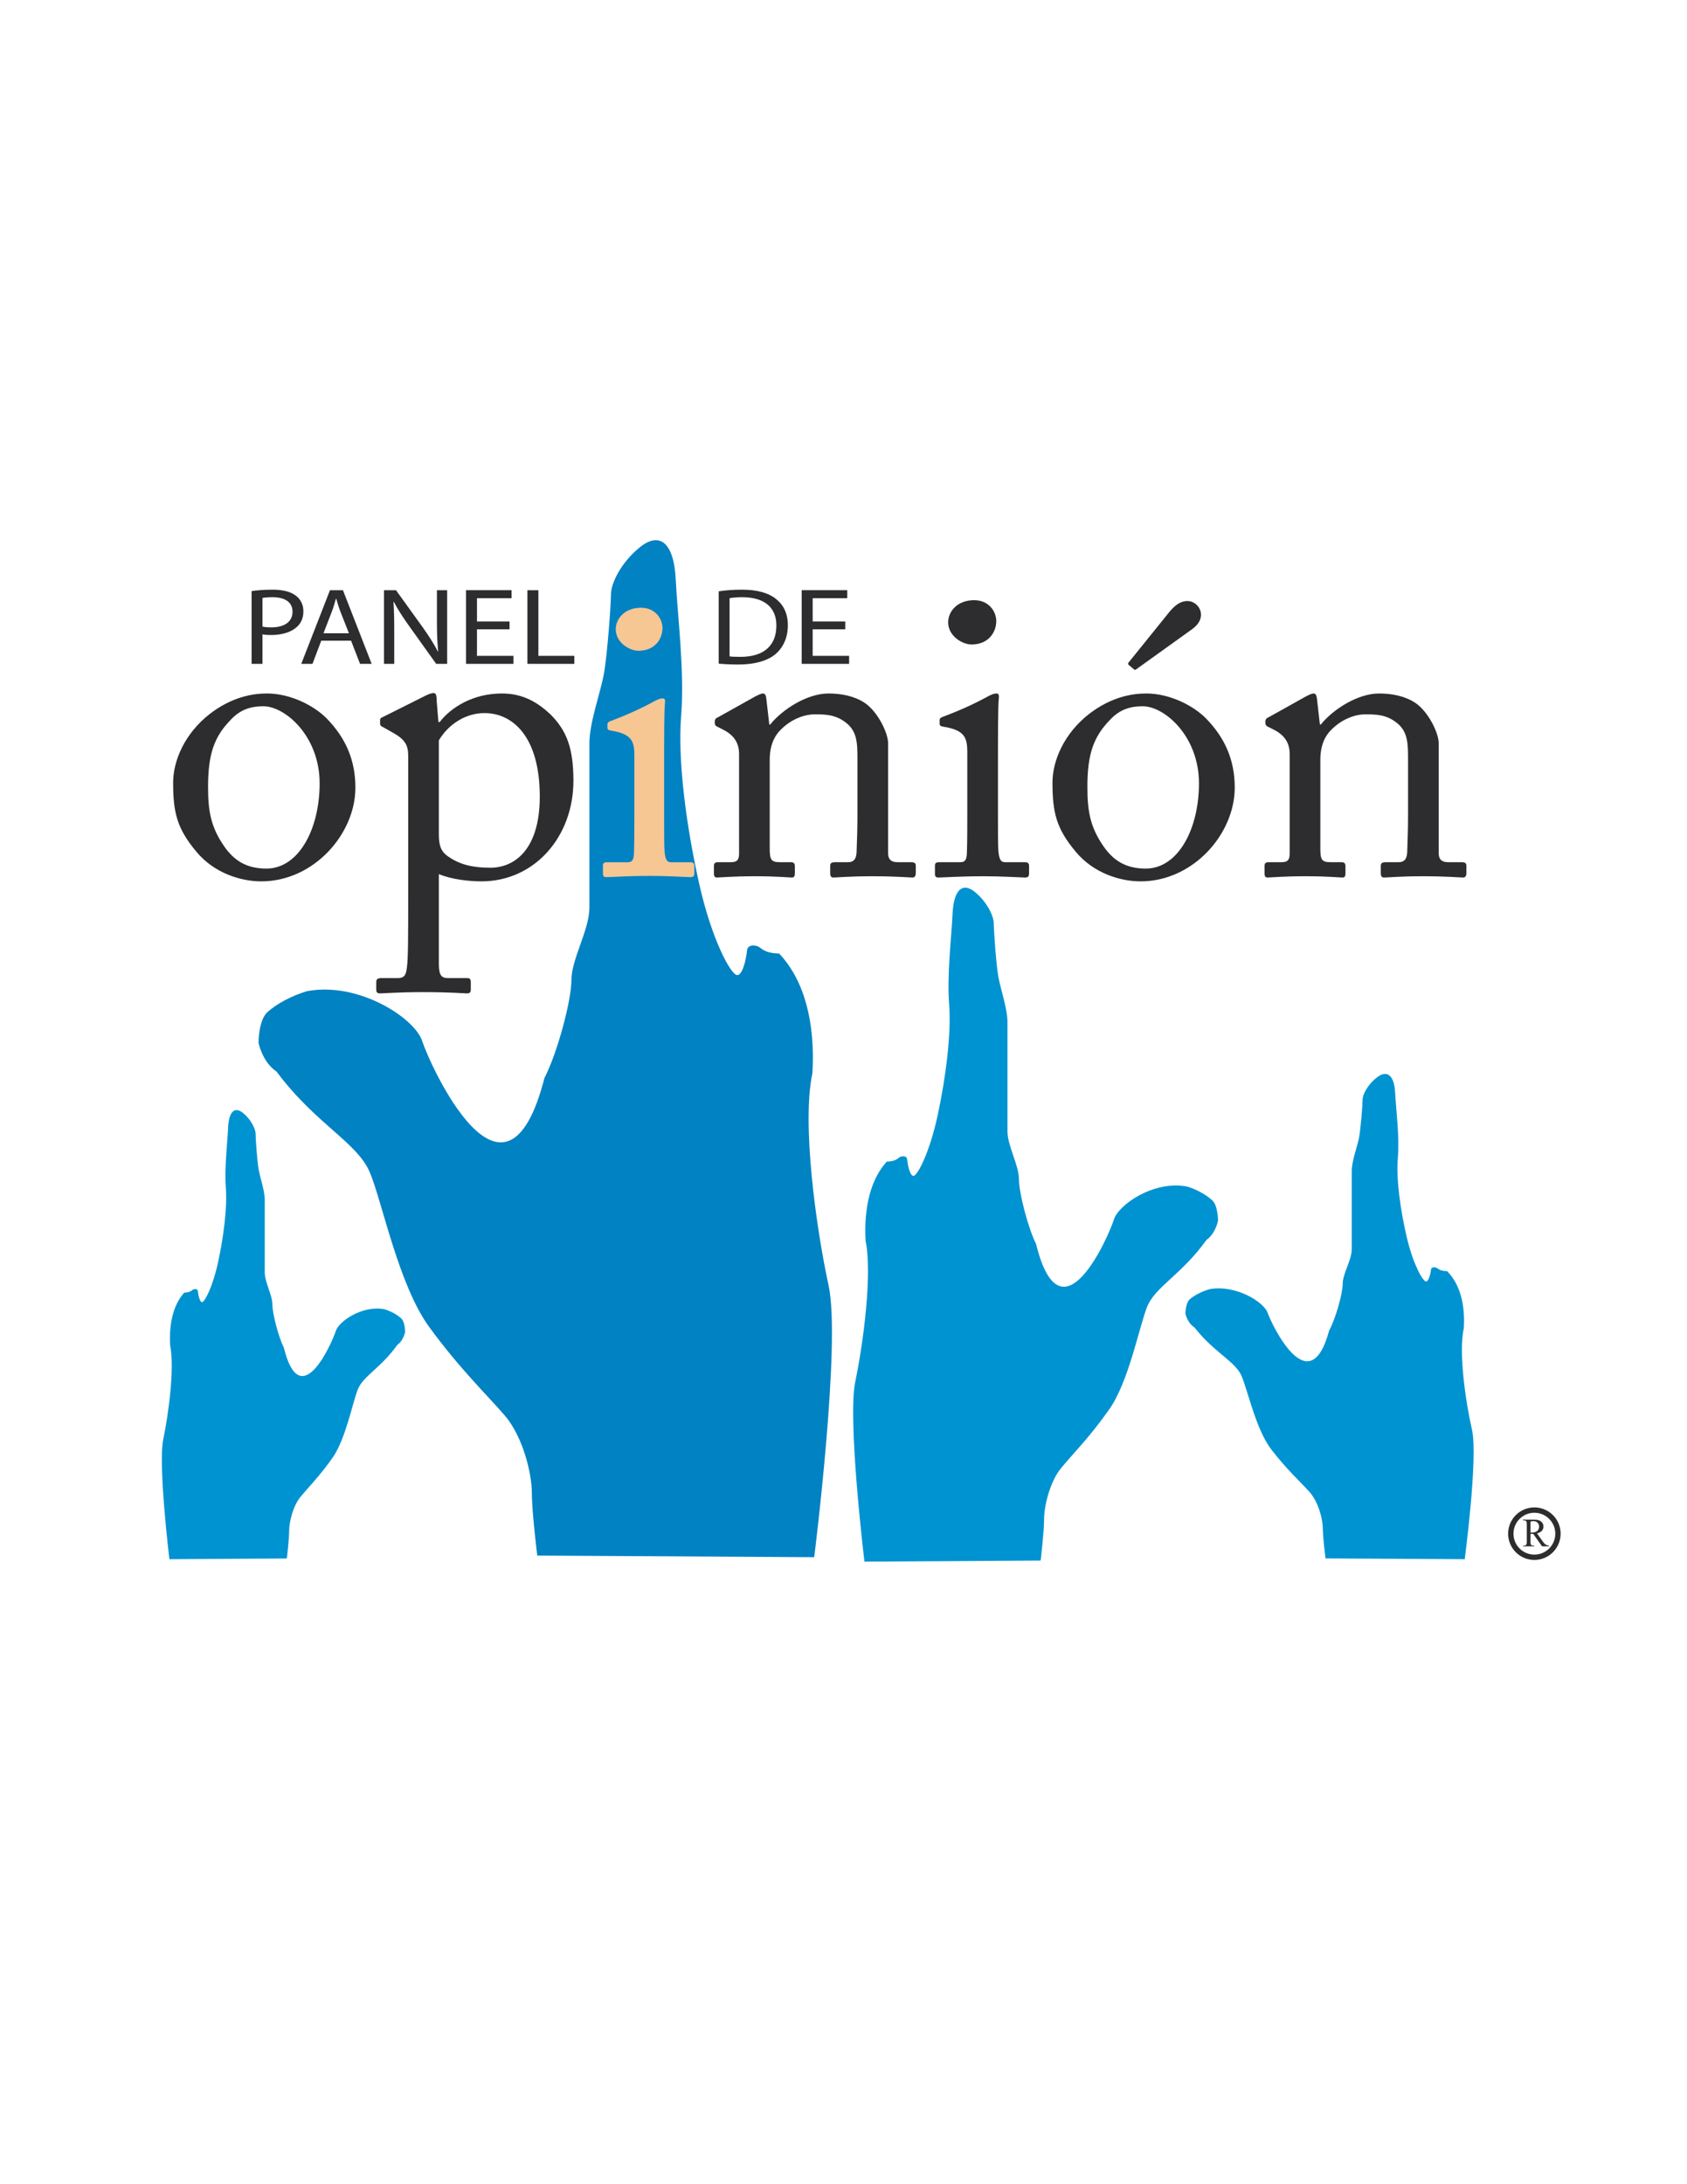 <?xml version="1.0" encoding="UTF-8" standalone="no"?>
<!-- Created with Inkscape (http://www.inkscape.org/) -->

<svg
   xmlns:dc="http://purl.org/dc/elements/1.1/"
   xmlns:cc="http://creativecommons.org/ns#"
   xmlns:rdf="http://www.w3.org/1999/02/22-rdf-syntax-ns#"
   xmlns:svg="http://www.w3.org/2000/svg"
   xmlns="http://www.w3.org/2000/svg"
   xmlns:inkscape="http://www.inkscape.org/namespaces/inkscape"
   version="1.1"
   width="765"
   height="990"
   id="svg2"
   xml:space="preserve"><defs
     id="defs6"><clipPath
       id="clipPath16"><path
         d="M 0,792 612,792 612,0 0,0 0,792 z"
         inkscape:connector-curvature="0"
         id="path18" /></clipPath></defs><g
     transform="matrix(1.25,0,0,-1.25,0,990)"
     id="g10"><g
       id="g12"><g
         clip-path="url(#clipPath16)"
         id="g14"><g
           transform="translate(93.785,413.944)"
           id="g20"><path
             d="m 0,0 c 0,0 1.305,-6.991 6.524,-10.491 14.352,-19.243 29.358,-25.662 33.925,-36.73 4.562,-11.086 10.437,-40.822 21.528,-55.981 11.09,-15.16 20.876,-24.495 27.402,-32.069 6.521,-7.579 9.78,-20.994 9.78,-27.992 0,-6.994 1.959,-22.738 1.959,-22.738 l 100.472,-0.583 c 0,0 9.783,77.553 5.213,98.538 -4.567,20.991 -9.783,58.899 -5.865,76.968 1.053,17.813 -2.702,33.53 -12.076,43.369 -5.619,0.138 -6.58,2.176 -7.668,2.6 -2.483,0.901 -3.811,-0.153 -3.936,-1.257 -0.488,-4.408 -1.895,-9.435 -3.724,-9.141 -2.286,0.365 -9.134,12.824 -13.704,33.243 -4.567,20.409 -7.826,44.314 -6.518,60.638 1.302,16.327 -1.308,36.158 -1.959,49.565 -0.652,13.408 -5.868,17.487 -13.045,11.658 -7.18,-5.828 -10.444,-13.407 -10.444,-16.907 0,-3.496 -1.301,-22.155 -2.608,-29.154 -1.303,-6.996 -5.221,-17.491 -5.221,-25.067 l 0,-59.484 c 0,-8.163 -6.518,-18.661 -6.518,-26.247 0,-7.576 -5.226,-26.815 -9.788,-35.558 C 89.379,-68.799 61.974,-7.581 59.366,0.587 56.756,8.748 36.534,22.161 17.612,18.661 11.745,16.906 6.524,13.997 3.265,11.08 0,8.163 0,0 0,0"
             inkscape:connector-curvature="0"
             id="path22"
             style="fill:#0082c3;fill-opacity:1;fill-rule:nonzero;stroke:none" /></g><g
           transform="translate(430.045,315.661)"
           id="g24"><path
             d="m 0,0 c 0,0 0.664,-3.341 3.28,-5.006 7.218,-9.187 14.758,-12.248 17.054,-17.53 2.294,-5.29 5.245,-19.476 10.815,-26.707 5.576,-7.236 10.496,-11.691 13.775,-15.305 3.28,-3.617 4.92,-10.015 4.92,-13.351 0,-3.341 0.981,-10.851 0.981,-10.851 l 50.492,-0.283 c 0,0 4.92,37.011 2.621,47.021 -2.294,10.018 -4.919,28.094 -2.95,36.72 0.533,8.508 -1.351,16.002 -6.064,20.697 -2.828,0.069 -3.302,1.037 -3.854,1.241 -1.255,0.424 -1.916,-0.074 -1.977,-0.6 -0.251,-2.105 -0.958,-4.5 -1.878,-4.362 -1.141,0.173 -4.587,6.12 -6.879,15.859 -2.301,9.736 -3.938,21.139 -3.282,28.933 0.654,7.793 -0.656,17.251 -0.98,23.651 -0.33,6.396 -2.956,8.343 -6.56,5.559 -3.609,-2.782 -5.246,-6.399 -5.246,-8.067 0,-1.671 -0.654,-10.569 -1.313,-13.911 -0.659,-3.34 -2.618,-8.342 -2.618,-11.961 l 0,-28.381 c 0,-3.892 -3.288,-8.903 -3.288,-12.515 0,-3.622 -2.615,-12.797 -4.914,-16.978 C 44.924,-32.829 31.149,-3.616 29.839,0.278 28.534,4.171 18.365,10.569 8.856,8.902 5.908,8.064 3.285,6.675 1.647,5.285 0,3.893 0,0 0,0"
             inkscape:connector-curvature="0"
             id="path26"
             style="fill:#0093d1;fill-opacity:1;fill-rule:nonzero;stroke:none" /></g><g
           transform="translate(146.96,309.033)"
           id="g28"><path
             d="m 0,0 c 0,0 -0.56,-3.094 -2.771,-4.636 -6.087,-8.503 -12.45,-11.336 -14.391,-16.222 -1.934,-4.902 -4.429,-18.028 -9.127,-24.723 -4.71,-6.697 -8.857,-10.817 -11.622,-14.166 -2.774,-3.346 -4.155,-9.267 -4.155,-12.355 0,-3.09 -0.83,-10.045 -0.83,-10.045 l -42.616,-0.258 c 0,0 -4.148,34.252 -2.212,43.516 1.936,9.273 4.154,26.008 2.488,33.988 -0.444,7.869 1.145,14.809 5.124,19.156 2.381,0.061 2.792,0.953 3.254,1.147 1.053,0.391 1.617,-0.069 1.668,-0.559 0.207,-1.947 0.805,-4.163 1.579,-4.033 0.97,0.156 3.875,5.663 5.808,14.673 1.939,9.015 3.328,19.569 2.771,26.78 -0.551,7.208 0.557,15.964 0.828,21.889 0.276,5.921 2.491,7.719 5.535,5.145 3.045,-2.572 4.432,-5.921 4.432,-7.463 0,-1.543 0.547,-9.786 1.103,-12.877 0.557,-3.091 2.212,-7.722 2.212,-11.07 l 0,-26.265 c 0,-3.601 2.769,-8.24 2.769,-11.589 0,-3.344 2.215,-11.839 4.153,-15.706 6.089,-24.718 17.711,2.324 18.815,5.929 1.108,3.6 9.685,9.519 17.711,7.972 C -4.989,7.461 -2.771,6.179 -1.387,4.889 0,3.597 0,0 0,0"
             inkscape:connector-curvature="0"
             id="path30"
             style="fill:#0093d1;fill-opacity:1;fill-rule:nonzero;stroke:none" /></g><g
           transform="translate(441.869,349.393)"
           id="g32"><path
             d="m 0,0 c 0,0 -0.835,-4.636 -4.161,-6.952 -9.121,-12.756 -18.674,-17.007 -21.578,-24.342 -2.905,-7.349 -6.646,-27.05 -13.696,-37.099 -7.055,-10.053 -13.285,-16.232 -17.433,-21.255 -4.153,-5.017 -6.23,-13.907 -6.23,-18.542 0,-4.636 -1.249,-15.073 -1.249,-15.073 l -63.923,-0.383 c 0,0 -6.227,51.394 -3.32,65.297 2.906,13.915 6.227,39.029 3.734,51.003 -0.666,11.809 1.717,22.225 7.686,28.743 3.573,0.092 4.191,1.439 4.874,1.724 1.581,0.593 2.428,-0.104 2.505,-0.835 0.309,-2.925 1.206,-6.245 2.375,-6.061 1.457,0.246 5.809,8.505 8.716,22.028 2.909,13.53 4.981,29.364 4.153,40.188 -0.828,10.815 0.828,23.959 1.241,32.851 0.414,8.884 3.737,11.588 8.304,7.724 4.567,-3.87 6.639,-8.886 6.639,-11.211 0,-2.316 0.835,-14.681 1.66,-19.318 0.83,-4.643 3.321,-11.593 3.321,-16.615 l 0,-39.417 c 0,-5.402 4.153,-12.363 4.153,-17.387 0,-5.019 3.325,-17.767 6.229,-23.568 9.132,-37.099 26.565,3.477 28.223,8.889 1.66,5.404 14.533,14.296 26.571,11.974 3.732,-1.16 7.045,-3.091 9.129,-5.021 C 0,5.41 0,0 0,0"
             inkscape:connector-curvature="0"
             id="path34"
             style="fill:#0093d1;fill-opacity:1;fill-rule:nonzero;stroke:none" /></g><g
           transform="translate(115.956,507.946)"
           id="g36"><path
             d="m 0,0 c 0,17.149 -12.516,27.959 -20.393,27.959 -4.171,0 -8.189,-0.925 -11.895,-4.94 -6.025,-6.181 -8.187,-12.516 -8.187,-24.255 0,-8.649 0.925,-14.521 5.87,-21.627 3.553,-5.098 8.033,-8.033 15.295,-8.033 C -7.571,-30.896 0,-16.531 0,0 m -44.646,-24.871 c -7.105,8.496 -8.498,14.209 -8.498,25.18 0,7.878 4.171,17.765 13.288,24.871 8.03,6.179 15.601,7.418 20.699,7.418 8.496,0 16.994,-4.327 21.627,-8.963 6.953,-7.106 10.503,-15.139 10.503,-25.18 0,-16.838 -15.136,-33.985 -34.138,-33.985 -7.417,0 -16.993,2.935 -23.481,10.659"
             inkscape:connector-curvature="0"
             id="path38"
             style="fill:#2d2c2e;fill-opacity:1;fill-rule:nonzero;stroke:none" /></g><g
           transform="translate(159.205,489.716)"
           id="g40"><path
             d="m 0,0 c 0,-3.397 0.312,-6.179 3.246,-8.187 4.325,-3.09 9.114,-4.17 15.448,-4.17 8.805,0 17.918,6.643 17.918,25.797 0,21.627 -9.731,30.278 -20.081,30.278 C 10.043,43.718 3.708,40.012 0,33.831 L 0,0 z m -11.122,28.271 c 0,3.708 -1.08,5.869 -5.56,8.342 l -3.553,2.007 c -1.083,0.465 -1.083,0.927 -1.083,1.392 l 0,1.237 c 0,0.462 0.312,0.771 1.083,1.078 l 14.83,7.417 c 1.236,0.618 2.47,1.236 3.553,1.236 0.771,0 1.081,-0.773 1.081,-3.09 l 0.618,-7.415 0.465,0 c 4.168,5.407 12.201,10.35 22.554,10.35 7.877,0 13.129,-3.4 17.609,-7.569 5.869,-5.869 8.342,-12.204 8.342,-24.102 0,-20.235 -14.059,-36.454 -33.369,-36.454 -4.169,0 -10.659,0.618 -15.448,2.626 l 0,-32.595 c 0,-4.325 1.083,-5.099 3.402,-5.099 l 6.794,0 c 1.237,0 1.39,-0.618 1.39,-1.545 l 0,-2.626 c 0,-0.924 -0.307,-1.389 -1.39,-1.389 -0.771,0 -6.023,0.465 -15.91,0.465 -8.96,0 -14.368,-0.465 -15.604,-0.465 -1.08,0 -1.39,0.465 -1.39,1.389 l 0,2.782 c 0,0.771 0.31,1.389 1.855,1.389 l 6.023,0 c 2.628,0 2.937,1.546 3.247,3.863 0.461,3.399 0.461,11.739 0.461,26.878 l 0,49.898 z"
             inkscape:connector-curvature="0"
             id="path42"
             style="fill:#2d2c2e;fill-opacity:1;fill-rule:nonzero;stroke:none" /></g><g
           transform="translate(322.182,482.613)"
           id="g44"><path
             d="m 0,0 c 0,-2.473 1.39,-3.247 3.397,-3.247 l 4.943,0 c 1.392,0 1.701,-0.462 1.701,-1.389 l 0,-2.472 c 0,-1.081 -0.309,-1.699 -1.236,-1.699 -1.081,0 -5.87,0.462 -14.675,0.462 -7.88,0 -12.822,-0.462 -13.905,-0.462 -0.927,0 -1.236,0.462 -1.236,1.699 l 0,2.472 c 0,1.08 0.465,1.389 2.01,1.389 l 4.48,0 c 1.699,0 2.935,0.774 3.088,3.554 0.154,4.017 0.309,8.96 0.309,12.978 l 0,20.39 c 0,6.179 0,10.659 -4.477,13.903 -3.709,2.782 -7.418,2.782 -11.28,2.782 -2.47,0 -7.877,-1.083 -12.511,-6.026 -3.09,-3.399 -3.555,-7.568 -3.555,-10.505 l 0,-31.975 c 0,-4.173 0.465,-5.101 3.709,-5.101 l 3.862,0 c 1.236,0 1.545,-0.462 1.545,-1.545 l 0,-2.625 c 0,-0.928 -0.309,-1.39 -1.081,-1.39 -1.083,0 -5.254,0.462 -13.44,0.462 -7.88,0 -12.822,-0.462 -13.75,-0.462 -0.771,0 -1.08,0.462 -1.08,1.39 l 0,2.781 c 0,0.927 0.309,1.389 1.543,1.389 l 4.483,0 c 2.007,0 3.088,0.463 3.088,3.091 l 0,36.148 c 0,4.636 -2.473,7.262 -6.335,9.113 l -1.236,0.619 c -1.078,0.464 -1.234,0.927 -1.234,1.392 l 0,0.771 c 0,0.772 0.618,1.237 1.39,1.543 l 13.284,7.418 c 1.237,0.618 2.164,1.08 2.782,1.08 0.771,0 1.081,-0.618 1.233,-1.852 l 1.083,-9.425 0.309,0 c 4.481,5.563 13.441,11.277 21.165,11.277 4.634,0 9.423,-0.927 13.132,-3.4 C -3.862,51.44 0,43.716 0,39.854 L 0,0 z"
             inkscape:connector-curvature="0"
             id="path46"
             style="fill:#2d2c2e;fill-opacity:1;fill-rule:nonzero;stroke:none" /></g><g
           transform="translate(343.962,566.339)"
           id="g48"><path
             d="m 0,0 c 0,3.862 3.247,8.033 9.425,8.033 5.408,0 8.031,-4.171 8.031,-7.571 0,-4.015 -2.782,-8.495 -8.958,-8.495 C 5.101,-8.033 0,-4.942 0,0 m 6.95,-47.116 c 0,5.252 -0.922,8.033 -8.646,9.269 -1.086,0.154 -1.392,0.465 -1.392,1.081 l 0,1.392 c 0,0.462 0.306,0.771 1.08,1.078 4.943,1.854 10.813,4.327 16.682,7.571 1.239,0.618 2.013,0.927 2.935,0.927 0.774,0 0.927,-0.774 0.774,-1.852 -0.309,-2.628 -0.309,-12.36 -0.309,-25.18 l 0,-16.84 c 0,-6.025 0,-11.586 0.156,-13.285 0.306,-2.935 0.771,-4.018 2.472,-4.018 l 7.106,0 c 1.234,0 1.546,-0.462 1.546,-1.389 l 0,-2.626 c 0,-1.083 -0.312,-1.545 -1.393,-1.545 -1.236,0 -8.339,0.462 -14.83,0.462 -8.957,0 -14.985,-0.462 -16.681,-0.462 -0.774,0 -1.239,0.309 -1.239,1.236 l 0,3.088 c 0,0.927 0.465,1.236 1.545,1.236 l 7.571,0 c 1.701,0 2.317,0.619 2.47,3.091 0.153,4.633 0.153,9.423 0.153,14.056 l 0,22.71 z"
             inkscape:connector-curvature="0"
             id="path50"
             style="fill:#2d2c2e;fill-opacity:1;fill-rule:nonzero;stroke:none" /></g><g
           transform="translate(409.463,550.891)"
           id="g52"><path
             d="M 0,0 C -0.307,0.309 -0.307,0.618 0,0.927 L 14.833,19.31 c 1.701,2.008 3.709,3.862 6.485,3.862 4.173,0 7.724,-5.869 1.701,-10.194 L 2.782,-1.545 c -0.307,-0.307 -0.616,-0.307 -0.928,0 L 0,0 z m 25.491,-42.945 c 0,17.15 -12.513,27.959 -20.39,27.959 -4.174,0 -8.189,-0.925 -11.898,-4.94 -6.023,-6.181 -8.186,-12.515 -8.186,-24.255 0,-8.649 0.927,-14.521 5.872,-21.627 3.553,-5.098 8.03,-8.033 15.292,-8.033 11.739,0 19.31,14.365 19.31,30.896 m -44.643,-24.87 c -7.108,8.495 -8.498,14.209 -8.498,25.179 0,7.878 4.171,17.765 13.287,24.871 8.031,6.179 15.602,7.415 20.697,7.415 8.499,0 16.997,-4.324 21.627,-8.96 6.956,-7.106 10.506,-15.139 10.506,-25.18 0,-16.838 -15.136,-33.985 -34.14,-33.985 -7.415,0 -16.994,2.935 -23.479,10.66"
             inkscape:connector-curvature="0"
             id="path54"
             style="fill:#2d2c2e;fill-opacity:1;fill-rule:nonzero;stroke:none" /></g><g
           transform="translate(521.927,482.613)"
           id="g56"><path
             d="m 0,0 c 0,-2.473 1.39,-3.247 3.397,-3.247 l 4.948,0 c 1.387,0 1.696,-0.462 1.696,-1.389 l 0,-2.472 c 0,-1.081 -0.309,-1.699 -1.234,-1.699 -1.083,0 -5.872,0.462 -14.677,0.462 -7.877,0 -12.819,-0.462 -13.905,-0.462 -0.927,0 -1.234,0.462 -1.234,1.699 l 0,2.472 c 0,1.08 0.465,1.389 2.008,1.389 l 4.48,0 c 1.701,0 2.935,0.774 3.091,3.554 0.153,4.017 0.306,8.96 0.306,12.978 l 0,20.39 c 0,6.179 0,10.659 -4.478,13.903 -3.708,2.782 -7.415,2.782 -11.276,2.782 -2.47,0 -7.88,-1.083 -12.514,-6.026 -3.09,-3.399 -3.55,-7.568 -3.55,-10.505 l 0,-31.975 c 0,-4.173 0.46,-5.101 3.704,-5.101 l 3.862,0 c 1.238,0 1.545,-0.462 1.545,-1.545 l 0,-2.625 c 0,-0.928 -0.307,-1.39 -1.081,-1.39 -1.08,0 -5.254,0.462 -13.44,0.462 -7.877,0 -12.82,-0.462 -13.747,-0.462 -0.774,0 -1.081,0.462 -1.081,1.39 l 0,2.781 c 0,0.927 0.307,1.389 1.543,1.389 l 4.48,0 c 2.008,0 3.091,0.463 3.091,3.091 l 0,36.148 c 0,4.636 -2.475,7.262 -6.337,9.113 l -1.234,0.619 c -1.08,0.464 -1.236,0.927 -1.236,1.392 l 0,0.771 c 0,0.772 0.621,1.237 1.39,1.543 l 13.287,7.418 c 1.234,0.618 2.161,1.08 2.779,1.08 0.774,0 1.083,-0.618 1.236,-1.852 l 1.08,-9.425 0.312,0 c 4.478,5.563 13.441,11.277 21.164,11.277 4.631,0 9.421,-0.927 13.129,-3.4 C -3.862,51.44 0,43.716 0,39.854 L 0,0 z"
             inkscape:connector-curvature="0"
             id="path58"
             style="fill:#2d2c2e;fill-opacity:1;fill-rule:nonzero;stroke:none" /></g><g
           transform="translate(95.213,564.793)"
           id="g60"><path
             d="m 0,0 c 0.861,-0.199 1.947,-0.276 3.262,-0.276 4.751,0 7.65,2.059 7.65,5.666 0,3.563 -2.899,5.266 -7.198,5.266 C 1.993,10.656 0.682,10.539 0,10.38 L 0,0 z m -3.938,12.874 c 1.902,0.278 4.39,0.515 7.563,0.515 3.893,0 6.743,-0.791 8.554,-2.217 1.63,-1.269 2.672,-3.208 2.672,-5.583 0,-2.419 -0.815,-4.319 -2.353,-5.707 C 10.368,-2.059 7.017,-3.05 3.17,-3.05 1.993,-3.05 0.907,-3.009 0,-2.81 l 0,-10.697 -3.938,0 0,26.381 z"
             inkscape:connector-curvature="0"
             id="path62"
             style="fill:#2d2c2e;fill-opacity:1;fill-rule:nonzero;stroke:none" /></g><g
           transform="translate(126.587,562.377)"
           id="g64"><path
             d="m 0,0 -3.034,7.686 c -0.68,1.745 -1.129,3.328 -1.584,4.874 l -0.092,0 C -5.16,11.014 -5.614,9.352 -6.248,7.727 L -9.236,0 0,0 z m -10.051,-2.692 -3.17,-8.398 -4.074,0 10.414,26.699 4.708,0 10.413,-26.699 -4.212,0 -3.259,8.398 -10.82,0 z"
             inkscape:connector-curvature="0"
             id="path66"
             style="fill:#2d2c2e;fill-opacity:1;fill-rule:nonzero;stroke:none" /></g><g
           transform="translate(139.31,551.287)"
           id="g68"><path
             d="m 0,0 0,26.7 4.345,0 9.734,-13.51 c 2.22,-3.129 4.028,-5.941 5.433,-8.674 l 0.135,0.041 c -0.362,3.566 -0.452,6.812 -0.452,10.97 l 0,11.173 3.712,0 0,-26.7 -3.985,0 -9.688,13.548 C 7.106,16.518 5.07,19.571 3.576,22.459 L 3.441,22.421 c 0.225,-3.366 0.27,-6.574 0.27,-11.014 L 3.711,0 0,0 z"
             inkscape:connector-curvature="0"
             id="path70"
             style="fill:#2d2c2e;fill-opacity:1;fill-rule:nonzero;stroke:none" /></g><g
           transform="translate(184.852,563.805)"
           id="g72"><path
             d="m 0,0 -11.816,0 0,-9.627 13.221,0 0,-2.891 -17.203,0 0,26.7 16.524,0 0,-2.894 -12.542,0 0,-8.434 L 0,2.854 0,0 z"
             inkscape:connector-curvature="0"
             id="path74"
             style="fill:#2d2c2e;fill-opacity:1;fill-rule:nonzero;stroke:none" /></g><g
           transform="translate(191.327,577.986)"
           id="g76"><path
             d="m 0,0 3.985,0 0,-23.809 13.039,0 0,-2.891 L 0,-26.7 0,0 z"
             inkscape:connector-curvature="0"
             id="path78"
             style="fill:#2d2c2e;fill-opacity:1;fill-rule:nonzero;stroke:none" /></g><g
           transform="translate(264.668,553.981)"
           id="g80"><path
             d="m 0,0 c 0.996,-0.12 2.444,-0.161 3.985,-0.161 8.467,0 12.993,4.122 12.993,11.33 0.046,6.299 -4.03,10.299 -12.357,10.299 C 2.583,21.468 1.042,21.31 0,21.111 L 0,0 z m -3.938,23.609 c 2.398,0.355 5.251,0.592 8.375,0.592 5.66,0 9.688,-1.187 12.36,-3.325 2.761,-2.179 4.345,-5.27 4.345,-9.589 0,-4.357 -1.584,-7.923 -4.391,-10.378 -2.897,-2.495 -7.604,-3.842 -13.535,-3.842 -2.853,0 -5.162,0.12 -7.154,0.317 l 0,26.225 z"
             inkscape:connector-curvature="0"
             id="path82"
             style="fill:#2d2c2e;fill-opacity:1;fill-rule:nonzero;stroke:none" /></g><g
           transform="translate(306.637,563.805)"
           id="g84"><path
             d="m 0,0 -11.816,0 0,-9.627 13.218,0 0,-2.891 -17.203,0 0,26.7 16.526,0 0,-2.894 -12.541,0 0,-8.434 L 0,2.854 0,0 z"
             inkscape:connector-curvature="0"
             id="path86"
             style="fill:#2d2c2e;fill-opacity:1;fill-rule:nonzero;stroke:none" /></g><g
           transform="translate(223.378,563.825)"
           id="g88"><path
             d="m 0,0 c 0,3.752 3.152,7.804 9.152,7.804 5.252,0 7.803,-4.052 7.803,-7.354 0,-3.901 -2.702,-8.253 -8.702,-8.253 C 4.95,-7.803 0,-4.799 0,0 m 6.753,-45.765 c 0,5.101 -0.901,7.801 -8.405,9.002 -1.05,0.151 -1.352,0.45 -1.352,1.052 l 0,1.349 c 0,0.449 0.302,0.751 1.053,1.049 4.802,1.801 10.503,4.202 16.204,7.354 1.203,0.598 1.951,0.899 2.851,0.899 0.75,0 0.901,-0.751 0.75,-1.8 -0.298,-2.552 -0.298,-12.003 -0.298,-24.46 l 0,-16.355 c 0,-5.854 0,-11.254 0.15,-12.904 0.299,-2.851 0.749,-3.903 2.401,-3.903 l 6.902,0 c 1.2,0 1.499,-0.45 1.499,-1.351 l 0,-2.549 c 0,-1.05 -0.299,-1.5 -1.351,-1.5 -1.198,0 -8.099,0.45 -14.404,0.45 -8.702,0 -14.554,-0.45 -16.206,-0.45 -0.749,0 -1.198,0.299 -1.198,1.198 l 0,3.001 c 0,0.902 0.449,1.201 1.499,1.201 l 7.351,0 c 1.653,0 2.253,0.603 2.402,3.002 0.152,4.502 0.152,9.154 0.152,13.654 l 0,22.061 z"
             inkscape:connector-curvature="0"
             id="path90"
             style="fill:#f6c693;fill-opacity:1;fill-rule:nonzero;stroke:none" /></g><g
           transform="translate(565.186,235.882)"
           id="g92"><path
             d="m 0,0 c 0,-4.726 -3.831,-8.56 -8.554,-8.56 -4.725,0 -8.557,3.834 -8.557,8.56 0,4.72 3.832,8.557 8.557,8.557 C -3.831,8.557 0,4.72 0,0 z"
             inkscape:connector-curvature="0"
             id="path94"
             style="fill:none;stroke:#2d2c2e;stroke-width:1.937;stroke-linecap:butt;stroke-linejoin:miter;stroke-miterlimit:4;stroke-opacity:1;stroke-dasharray:none" /></g><g
           transform="translate(555.217,236.269)"
           id="g96"><path
             d="m 0,0 c 0.089,0 0.161,-0.002 0.228,-0.002 0.068,-0.005 0.122,-0.005 0.16,-0.005 0.907,0 1.589,0.201 2.054,0.598 0.454,0.4 0.69,0.911 0.69,1.532 0,0.606 -0.19,1.099 -0.565,1.479 C 2.205,3.978 1.709,4.169 1.096,4.169 0.828,4.169 0.46,4.123 0,4.031 L 0,0 z m 6.743,-4.98 -2.536,0 -3.213,4.531 c -0.238,-0.01 -0.434,-0.016 -0.58,-0.016 -0.061,0 -0.13,0 -0.199,0.006 -0.072,0 -0.146,0.005 -0.215,0.01 L 0,-3.267 C 0,-3.877 0.066,-4.255 0.197,-4.403 0.368,-4.615 0.636,-4.72 0.994,-4.72 l 0.367,0 0,-0.26 -4.066,0 0,0.26 0.36,0 c 0.399,0 0.69,0.138 0.859,0.402 0.096,0.15 0.15,0.498 0.15,1.051 l 0,6.261 c 0,0.608 -0.069,0.991 -0.199,1.139 -0.184,0.207 -0.449,0.312 -0.81,0.312 l -0.36,0 0,0.266 3.461,0 c 1.007,0 1.75,-0.077 2.23,-0.228 C 3.461,4.332 3.867,4.057 4.207,3.655 4.542,3.255 4.705,2.774 4.705,2.213 4.705,1.622 4.511,1.104 4.135,0.662 3.755,0.228 3.165,-0.081 2.368,-0.266 l 1.954,-2.778 c 0.452,-0.639 0.835,-1.062 1.157,-1.274 0.319,-0.21 0.743,-0.34 1.264,-0.402 l 0,-0.26 z"
             inkscape:connector-curvature="0"
             id="path98"
             style="fill:#2d2c2e;fill-opacity:1;fill-rule:nonzero;stroke:none" /></g></g></g></g></svg>